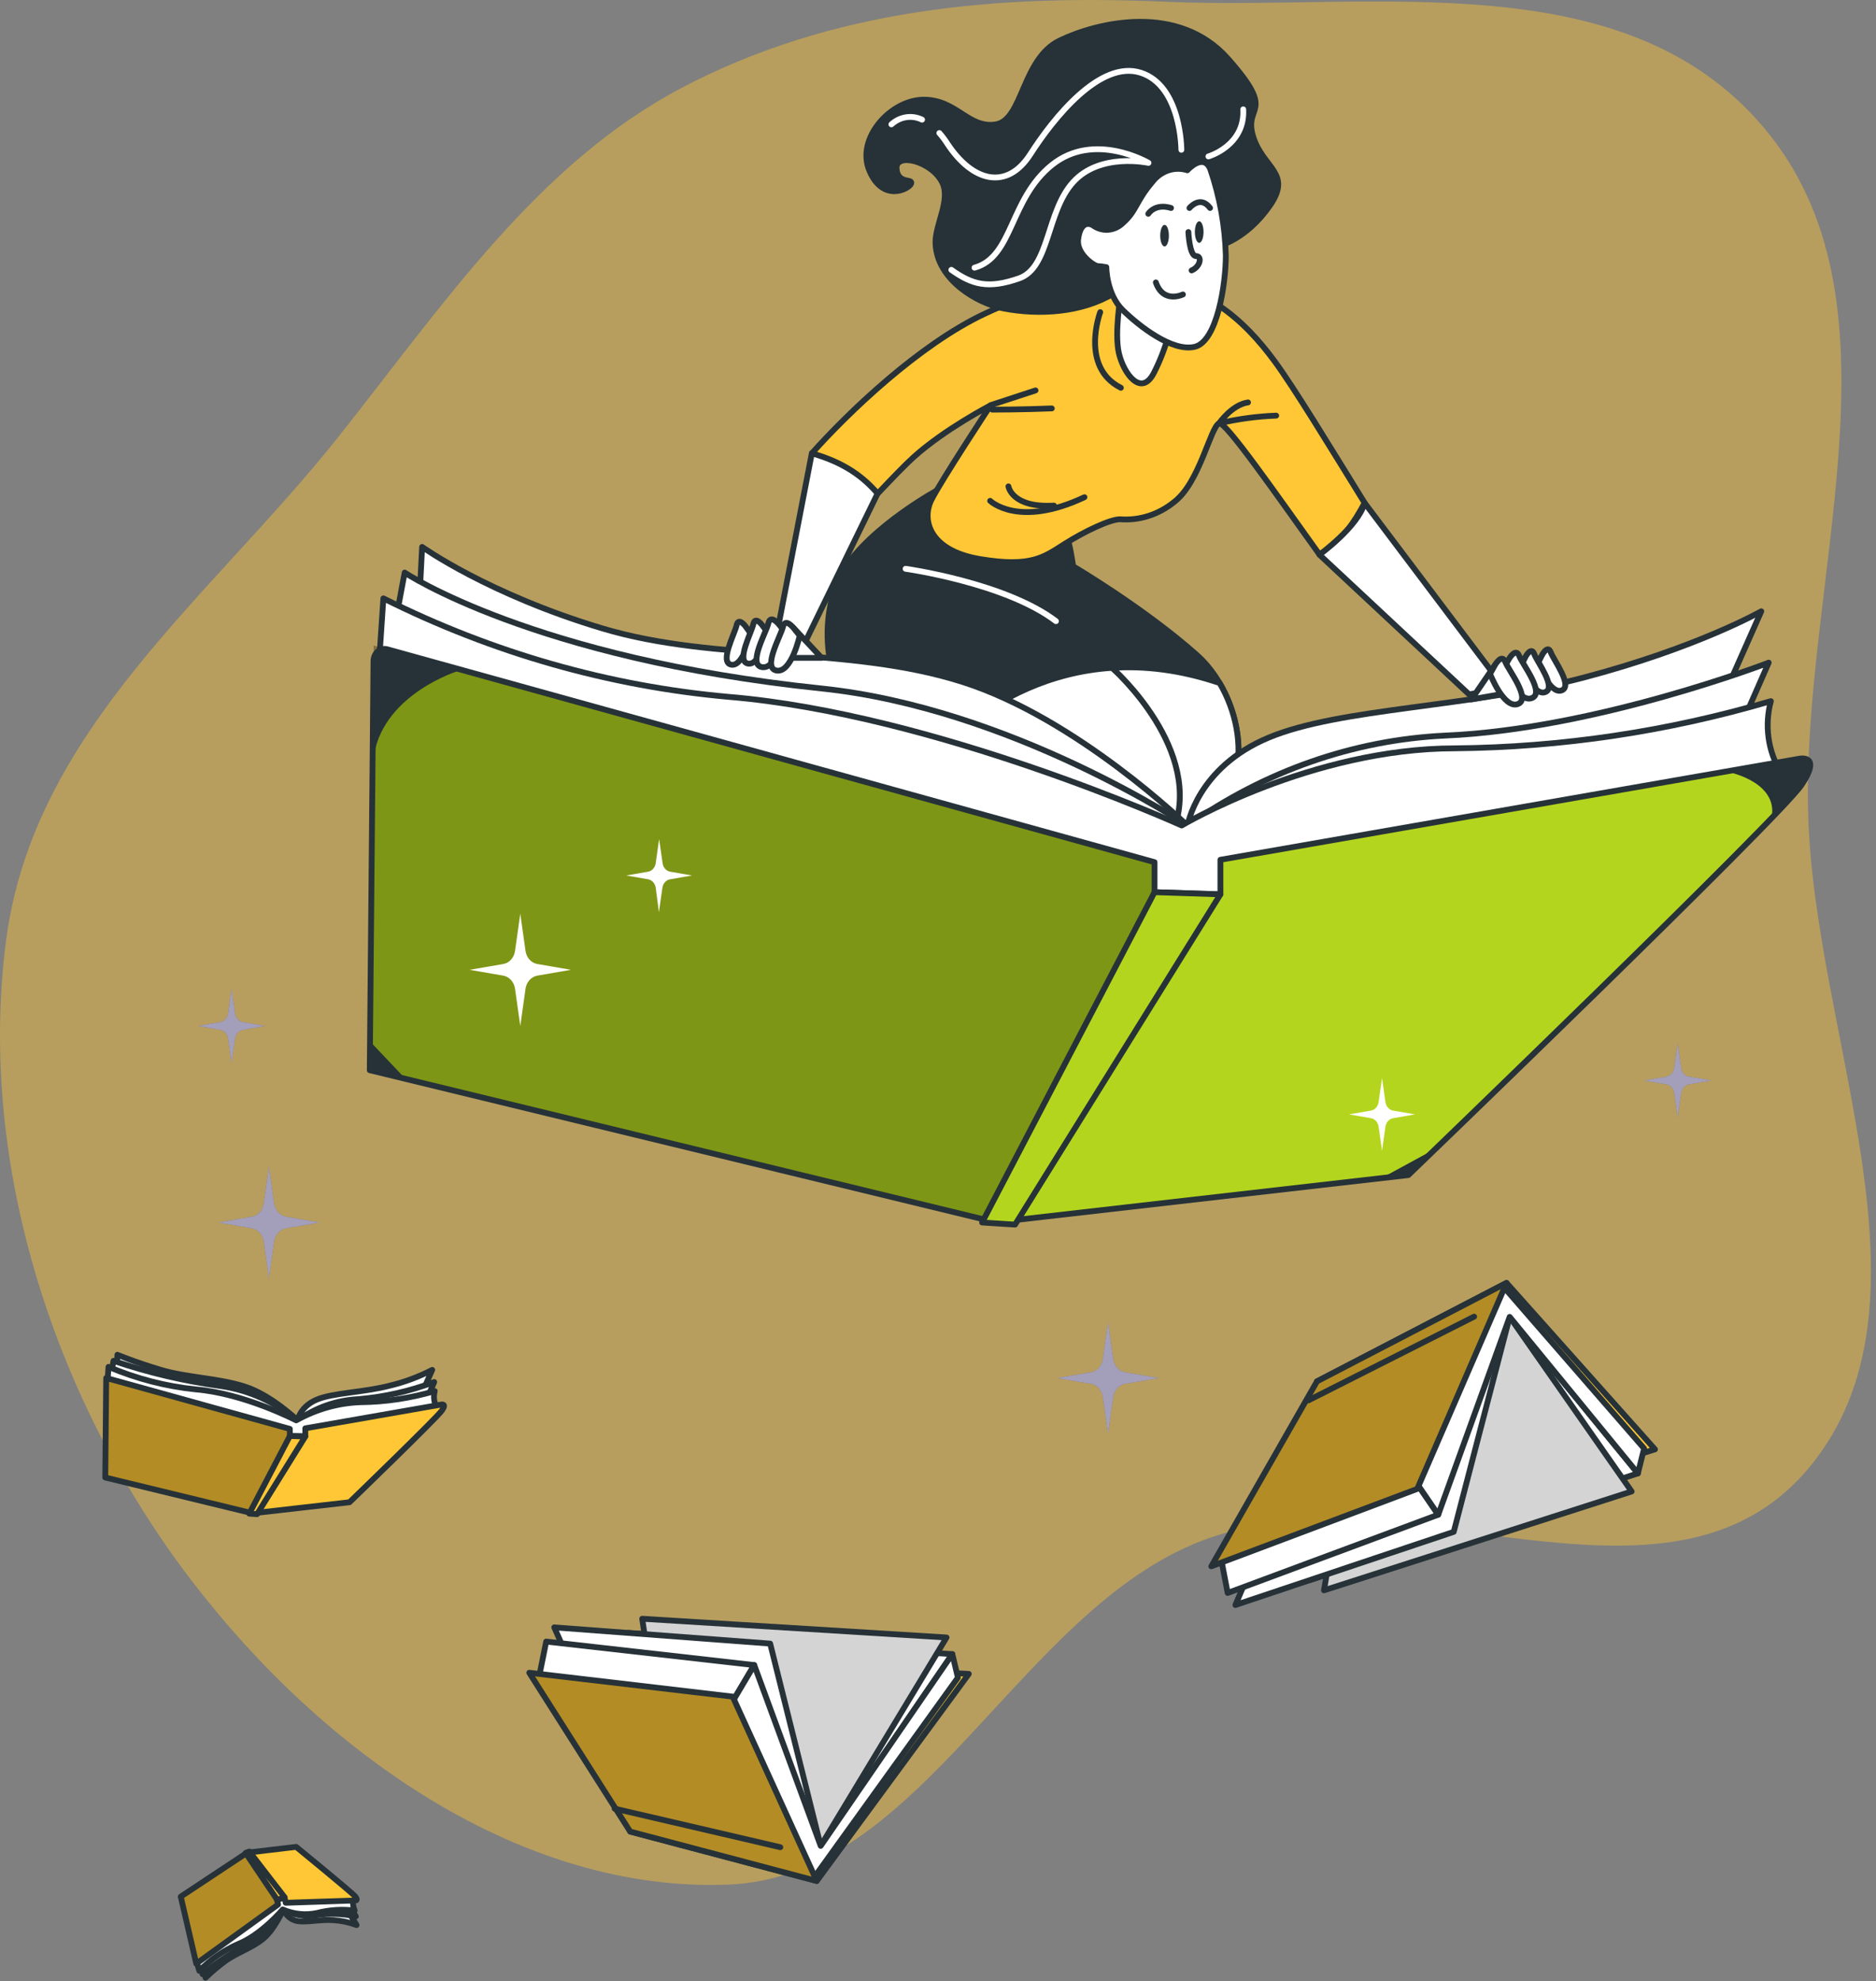 <svg width="323" height="341" viewBox="0 0 323 341" fill="none" xmlns="http://www.w3.org/2000/svg">
<rect x="0" y="0" width="323" height="341" fill="#808080" stroke="none"/>
<g clip-path="url(#clip0_3949_1848)">
<path fill-rule="evenodd" clip-rule="evenodd" d="M304.785 23.318C328.595 53.467 310.17 100.272 311.328 140.301C312.438 178.675 334.997 224.474 311.42 252.665C287.008 281.855 240.806 252.125 206.868 265.209C175.432 277.328 158.681 323.063 125.42 324.373C89.955 325.769 55.925 301.998 32.99 272.056C9.908 241.923 -4.014 201.103 1.03 161.981C5.724 125.573 36.474 102.682 58.394 75.022C76.45 52.239 92.712 28.058 117.454 15.073C143.506 1.399 171.961 -0.967 200.764 0.301C236.986 1.896 280.94 -6.875 304.785 23.318Z" fill="#FFC735" fill-opacity="0.43"/>
<path d="M51.235 244.465C51.235 244.465 46.763 240.128 42.138 238.646C37.512 237.163 32.181 237.133 27.573 235.741C22.966 234.349 20.214 233.177 20.214 233.177L19.979 237.784L51.045 247.069L72.299 240.559L74.417 235.781C72.101 236.974 69.672 237.878 67.176 238.475C62.55 239.687 57.372 239.687 54.503 240.909C51.633 242.131 51.235 244.465 51.235 244.465Z" fill="white" stroke="#263238" stroke-linecap="round" stroke-linejoin="round"/>
<path d="M19.544 234.219C25.616 236.274 31.841 237.732 38.145 238.576C42.887 239.288 47.389 241.313 51.235 244.465C54.362 242.253 57.963 240.995 61.671 240.819C66.132 240.445 70.533 239.453 74.769 237.864L73.439 240.869L50.61 245.817L19.073 236.703L19.544 234.219Z" fill="white" stroke="#263238" stroke-linecap="round" stroke-linejoin="round"/>
<path d="M18.684 235.26C23.509 237.306 28.565 238.611 33.71 239.137C42.11 239.838 50.999 244.465 50.999 244.465C54.438 242.546 58.212 241.48 62.061 241.34C66.38 241.299 70.677 240.656 74.851 239.427C74.721 239.907 74.689 240.412 74.756 240.908C74.823 241.403 74.989 241.875 75.24 242.292L50.918 248.021L18.521 237.604L18.684 235.26Z" fill="white" stroke="#263238" stroke-linecap="round" stroke-linejoin="round"/>
<path d="M18.286 237.173L49.905 245.938V247.139L52.566 247.22V245.837L75.947 241.751C75.947 241.751 76.97 241.49 76.101 242.752C75.232 244.014 60.178 258.558 60.178 258.558L43.469 260.461L18.123 254.301L18.286 237.173Z" fill="#FFC735"/>
<path opacity="0.3" d="M49.906 247.16V245.938L18.287 237.173L18.133 254.361L43.47 260.521L43.922 260.471L50.612 247.18L49.906 247.16Z" fill="black"/>
<path d="M18.286 237.173L49.905 245.938V247.139L52.566 247.22V245.837L75.947 241.751C75.947 241.751 76.97 241.49 76.101 242.752C75.232 244.014 60.178 258.558 60.178 258.558L43.469 260.461L18.123 254.301L18.286 237.173Z" stroke="#263238" stroke-linecap="round" stroke-linejoin="round"/>
<path d="M49.904 247.16L42.916 260.521L44.256 260.611L52.566 247.24L49.904 247.16Z" fill="#FFC735" stroke="#263238" stroke-linecap="round" stroke-linejoin="round"/>
<path d="M48.782 328.621C48.782 328.621 47.261 332.147 45.233 333.759C43.206 335.372 40.617 336.133 38.571 337.686C37.46 338.518 36.396 339.424 35.385 340.4L34.57 337.335L48.275 326.888L59.635 328.411L61.391 331.336C60.122 330.86 58.801 330.577 57.463 330.494C55.028 330.304 52.502 331.005 50.9 330.574C50.438 330.442 50.009 330.199 49.643 329.861C49.276 329.523 48.982 329.1 48.782 328.621Z" fill="white" stroke="#263238" stroke-linecap="round" stroke-linejoin="round"/>
<path d="M34.888 339.789C37.491 337.623 40.313 335.797 43.297 334.35C45.603 333.093 47.515 331.097 48.782 328.621C50.518 329.622 52.499 329.973 54.43 329.623C56.704 329.277 59.013 329.351 61.265 329.843L60.151 327.97L48.275 327.77L34.281 338.157L34.888 339.789Z" fill="white" stroke="#263238" stroke-linecap="round" stroke-linejoin="round"/>
<path d="M34.308 339.208C36.289 337.231 38.573 335.661 41.052 334.571C45.035 332.968 48.673 328.651 48.673 328.651C50.538 329.458 52.571 329.669 54.539 329.262C56.677 328.708 58.884 328.563 61.066 328.832C60.792 328.21 60.706 327.508 60.821 326.828L48.094 326.267L33.873 337.656L34.308 339.208Z" fill="white" stroke="#263238" stroke-linecap="round" stroke-linejoin="round"/>
<path d="M33.792 337.976L47.877 327.8L47.687 326.989L48.981 326.568L49.189 327.499L61.21 327.099C61.21 327.099 61.744 327.099 61.129 326.378C60.513 325.656 50.991 317.874 50.991 317.874L42.545 318.875L31.122 326.438L33.792 337.976Z" fill="#FFC735"/>
<path opacity="0.3" d="M47.723 326.989L47.913 327.8L33.828 337.976L31.131 326.408L42.554 318.845L42.781 318.815L48.067 326.878L47.723 326.989Z" fill="black"/>
<path d="M33.792 337.976L47.877 327.8L47.687 326.989L48.981 326.568L49.189 327.499L61.21 327.099C61.21 327.099 61.744 327.099 61.129 326.378C60.513 325.656 50.991 317.874 50.991 317.874L42.545 318.875L31.122 326.438L33.792 337.976Z" stroke="#263238" stroke-linecap="round" stroke-linejoin="round"/>
<path d="M47.723 326.988L42.292 318.915L42.925 318.675L49.017 326.568L47.723 326.988Z" fill="#FFC735" stroke="#263238" stroke-linecap="round" stroke-linejoin="round"/>
<path d="M259.384 220.807L284.947 249.453L230.364 266.471L226.752 237.754L259.384 220.807Z" fill="#FFC735" stroke="#263238" stroke-linecap="round" stroke-linejoin="round"/>
<path d="M282.005 253.59L225.548 271.95L230.101 238.936L258.588 224.873L282.005 253.59Z" fill="white" stroke="#263238" stroke-linecap="round" stroke-linejoin="round"/>
<path d="M259.928 226.656L280.928 256.705L227.956 273.722L234.111 237.604L259.928 226.656Z" fill="white"/>
<path opacity="0.17" d="M259.928 226.656L280.928 256.705L227.956 273.722L234.111 237.604L259.928 226.656Z" fill="black"/>
<path d="M259.928 226.656L280.928 256.705L227.956 273.722L234.111 237.604L259.928 226.656Z" stroke="#263238" stroke-linecap="round" stroke-linejoin="round"/>
<path d="M259.928 226.656L250.296 263.656L212.704 276.247L227.15 242.191L259.928 226.656Z" fill="white" stroke="#263238" stroke-linecap="round" stroke-linejoin="round"/>
<path d="M247.626 260.701L211.373 274.173L210.296 268.544L243.878 255.223L247.626 260.701Z" fill="white" stroke="#263238" stroke-linecap="round" stroke-linejoin="round"/>
<path d="M258.995 221.618L283.073 249.303L282.005 253.59L259.927 226.656L247.626 260.701L243.878 255.223L258.995 221.618Z" fill="white" stroke="#263238" stroke-linecap="round" stroke-linejoin="round"/>
<path d="M259.385 220.807L244.014 256.264L208.558 269.586L226.752 237.754L259.385 220.807Z" fill="#FFC735"/>
<path opacity="0.3" d="M259.385 220.807L244.014 256.264L208.558 269.586L226.752 237.754L259.385 220.807Z" fill="black"/>
<path d="M259.385 220.807L244.014 256.264L208.558 269.586L226.752 237.754L259.385 220.807Z" stroke="#263238" stroke-linecap="round" stroke-linejoin="round"/>
<path d="M225.286 241.02L253.809 226.616" stroke="#263238" stroke-linecap="round" stroke-linejoin="round"/>
<path d="M140.623 323.743L166.801 288.106L112.797 285.301L108.498 315.24L140.623 323.743Z" fill="#FFC735" stroke="#263238" stroke-linecap="round" stroke-linejoin="round"/>
<path d="M163.968 284.7L108.127 281.044L111.856 313.166L139.926 319.857L163.968 284.7Z" fill="white" stroke="#263238" stroke-linecap="round" stroke-linejoin="round"/>
<path d="M141.302 317.704L162.972 281.836L110.571 278.61L115.83 313.447L141.302 317.704Z" fill="white"/>
<path opacity="0.17" d="M141.302 317.704L162.972 281.836L110.571 278.61L115.83 313.447L141.302 317.704Z" fill="black"/>
<path d="M141.302 317.704L162.972 281.836L110.571 278.61L115.83 313.447L141.302 317.704Z" stroke="#263238" stroke-linecap="round" stroke-linejoin="round"/>
<path d="M141.302 317.704L132.603 282.887L95.427 280.093L109.005 310.652L141.302 317.704Z" fill="white" stroke="#263238" stroke-linecap="round" stroke-linejoin="round"/>
<path d="M129.86 286.583L94.042 282.537L92.838 288.496L125.995 293.094L129.86 286.583Z" fill="white" stroke="#263238" stroke-linecap="round" stroke-linejoin="round"/>
<path d="M140.243 323.032L164.927 288.747L163.968 284.7L141.302 317.704L129.86 286.583L125.995 293.094L140.243 323.032Z" fill="white" stroke="#263238" stroke-linecap="round" stroke-linejoin="round"/>
<path d="M140.623 323.743L126.149 292.012L91.127 287.905L108.498 315.24L140.623 323.743Z" fill="#FFC735"/>
<path opacity="0.3" d="M140.623 323.743L126.149 292.012L91.127 287.905L108.498 315.24L140.623 323.743Z" fill="black"/>
<path d="M140.623 323.743L126.149 292.012L91.127 287.905L108.498 315.24L140.623 323.743Z" stroke="#263238" stroke-linecap="round" stroke-linejoin="round"/>
<path d="M105.827 311.293L134.35 317.934" stroke="#263238" stroke-linecap="round" stroke-linejoin="round"/>
<path d="M161.85 84.106C161.85 84.106 149.992 90.446 145.249 98.129C140.506 105.811 141.891 119.994 149.195 124.581C156.5 129.169 182 146.016 199.986 143.612C217.972 141.208 215.202 120.865 206.114 112.772C197.026 104.679 184.77 97.468 184.77 97.468C184.77 97.468 184.181 93.101 183.385 91.568C182.588 90.036 173.509 80.17 161.85 84.106Z" fill="#263238" stroke="#263238" stroke-linecap="round" stroke-linejoin="round"/>
<path d="M209.988 117.56C183.068 108.445 165.335 124.762 159.777 131.012C170.911 137.412 187.313 145.275 199.986 143.582C215.03 141.569 215.546 126.995 209.988 117.56Z" fill="white" stroke="#263238" stroke-linecap="round" stroke-linejoin="round"/>
<path d="M191.685 115.156C191.685 115.156 207.499 129.179 201.959 143.141" stroke="#263238" stroke-linecap="round" stroke-linejoin="round"/>
<path d="M139.781 77.996L133.445 110.699H138.541L151.105 84.927C151.105 84.927 148.652 76.664 139.781 77.996Z" fill="white" stroke="#263238" stroke-linecap="round" stroke-linejoin="round"/>
<path d="M219.42 62.13C214.234 55.119 207.381 48.619 194.826 47.507C194.826 47.507 184.127 47.136 169.571 53.987C158.193 59.336 146.036 71.015 139.781 78.026C145.376 79.599 148.707 82.133 151.114 84.957C153.595 82.343 155.758 80.069 157.351 78.637C162.71 73.819 170.576 69.753 170.576 69.753C170.576 69.753 162.04 82.704 160.366 86.039C158.691 89.375 159.868 94.743 168.73 96.226C177.591 97.708 179.773 95.855 183.285 93.631C186.797 91.408 191.151 89.375 192.826 89.375C196.172 89.637 199.494 88.572 202.195 86.37C206.539 83.034 208.386 73.599 209.889 72.858C210.921 72.347 220.054 85.528 227.169 95.424L227.784 95.074C230.88 93.311 233.297 89.715 234.954 86.55C229.197 77.245 222.779 66.678 219.42 62.13Z" fill="#FFC735" stroke="#263238" stroke-linecap="round" stroke-linejoin="round"/>
<path d="M189.431 53.727C189.431 53.727 185.883 63.172 192.989 66.748" stroke="#263238" stroke-linecap="round" stroke-linejoin="round"/>
<path d="M170.576 69.723L178.288 67.199" stroke="#263238" stroke-linecap="round" stroke-linejoin="round"/>
<path d="M170.477 86.199C170.477 86.199 175.337 90.947 186.716 85.578" stroke="#263238" stroke-linecap="round" stroke-linejoin="round"/>
<path d="M214.876 69.262C212.07 69.673 209.889 72.868 209.889 72.868C213.127 72.105 216.419 71.659 219.728 71.536" stroke="#263238" stroke-linecap="round" stroke-linejoin="round"/>
<path d="M170.83 70.504C170.83 70.504 176.053 70.504 181.094 70.294" stroke="#263238" stroke-linecap="round" stroke-linejoin="round"/>
<path d="M173.627 83.715C173.627 83.715 174.188 87.441 181.466 87.021" stroke="#263238" stroke-linecap="round" stroke-linejoin="round"/>
<path d="M192.989 50.652C192.989 50.652 191.821 57.313 192.654 60.828C193.487 64.344 196.501 68.421 198.682 64.164C200.864 59.907 202.023 55.149 202.023 52.876C202.023 50.602 194.491 46.395 192.989 50.652Z" fill="white" stroke="#263238" stroke-linecap="round" stroke-linejoin="round"/>
<path d="M209.889 42.318C209.889 42.318 214.568 41.207 218.587 35.467C222.607 29.728 217.42 28.997 215.745 23.448C214.071 17.899 219.963 19.742 211.436 10.116C202.91 0.491 189.015 3.826 182.47 6.971C175.926 10.116 176.134 20.673 171.436 21.415C166.738 22.156 164.737 17.158 159.053 17.158C153.368 17.158 147.34 23.819 149.684 29.368C152.029 34.917 156.545 32.523 156.88 31.591C157.215 30.66 154.536 31.781 154.364 28.997C154.192 26.212 160.384 27.705 162.23 31.411C163.724 34.416 160.981 38.683 161.071 41.838C161.262 48.168 168.268 52.214 172.767 53.086C178.84 54.258 186.227 53.847 191.73 50.512C198.492 46.405 195.351 37.891 200.33 35.668C205.308 33.444 207.861 36.78 207.861 36.78L209.889 42.318Z" fill="#263238" stroke="#263238" stroke-linecap="round" stroke-linejoin="round"/>
<path d="M158.754 20.593C157.892 20.179 156.944 20.035 156.013 20.179C155.082 20.322 154.204 20.746 153.477 21.405" stroke="white" stroke-linecap="round" stroke-linejoin="round"/>
<path d="M203.399 25.782C203.399 25.782 203.399 14.764 196.41 12.52C189.422 10.277 181.439 20.253 177.401 26.543C173.364 32.833 167.444 31.331 163.09 24.7C162.681 24.061 162.227 23.458 161.732 22.897" stroke="white" stroke-linecap="round" stroke-linejoin="round"/>
<path d="M163.796 46.445C167.417 49.019 170.133 49.761 175.446 47.918C180.76 46.075 180.108 36.499 184.761 31.351C189.413 26.202 197.741 28.035 197.741 28.035C197.741 28.035 188.427 22.506 181.104 28.396C173.781 34.286 174.441 44.232 167.788 46.075" stroke="white" stroke-linecap="round" stroke-linejoin="round"/>
<path d="M208.06 26.924C208.06 26.924 214.396 25.081 214.053 18.821" stroke="white" stroke-linecap="round" stroke-linejoin="round"/>
<path d="M155.921 97.898C155.921 97.898 173.12 100.302 181.809 106.913" stroke="white" stroke-linecap="round" stroke-linejoin="round"/>
<path d="M204.43 29.307C203.359 28.967 202.222 28.976 201.155 29.331C200.087 29.686 199.135 30.373 198.411 31.311C195.569 34.636 195.695 36.319 193.324 38.392C192.616 39.076 191.725 39.484 190.787 39.551C189.849 39.618 188.918 39.341 188.137 38.763C187.132 38.212 185.964 38.582 185.63 41.167C185.295 43.751 188.472 45.794 188.979 45.794C189.483 45.824 189.984 45.888 190.481 45.984C190.481 45.984 190.481 50.612 193.324 53.386C196.166 56.161 201.86 60.608 205.707 59.687C209.554 58.765 211.056 48.949 211.056 43.951C210.916 38.883 210.013 33.877 208.386 29.137C207.209 26.212 204.43 29.307 204.43 29.307Z" fill="white" stroke="#263238" stroke-linecap="round" stroke-linejoin="round"/>
<path d="M201.253 40.556C201.253 41.557 200.927 42.419 200.511 42.419C200.094 42.419 199.76 41.587 199.76 40.556C199.76 39.524 200.094 38.703 200.511 38.703C200.927 38.703 201.253 39.534 201.253 40.556Z" fill="#263238"/>
<path d="M207.218 39.935C207.218 40.936 206.883 41.798 206.476 41.798C206.069 41.798 205.725 40.966 205.725 39.935C205.725 38.903 206.06 38.082 206.476 38.082C206.893 38.082 207.218 38.913 207.218 39.935Z" fill="#263238"/>
<path d="M197.705 36.8C197.705 36.8 198.818 34.947 201.624 35.798" stroke="#263238" stroke-linecap="round" stroke-linejoin="round"/>
<path d="M204.793 35.798C204.793 35.798 206.657 33.524 208.341 35.798" stroke="#263238" stroke-linecap="round" stroke-linejoin="round"/>
<path d="M204.611 39.935C204.611 39.935 204.792 44.071 205.915 44.071C207.037 44.071 206.657 45.924 205.164 46.545" stroke="#263238" stroke-linecap="round" stroke-linejoin="round"/>
<path d="M203.67 50.682C203.67 50.682 200.312 52.335 199.008 48.609" stroke="#263238" stroke-linecap="round" stroke-linejoin="round"/>
<path d="M204.457 142.11C204.457 142.11 185.448 123.66 165.751 117.38C146.054 111.1 123.388 114.054 103.7 108.155C84.012 102.255 72.679 94.132 72.679 94.132L71.675 113.694L203.833 153.198L294.244 125.513L303.25 105.21C303.25 105.21 292.243 111.48 272.555 116.649C252.867 121.817 230.808 121.807 218.452 126.945C206.096 132.084 204.457 142.11 204.457 142.11Z" fill="white" stroke="#263238" stroke-linecap="round" stroke-linejoin="round"/>
<path d="M69.674 98.549C69.674 98.549 91.725 113.323 141.402 118.492C174.125 121.887 204.458 142.11 204.458 142.11C217.749 132.706 233.051 127.357 248.812 126.605C274.836 125.503 304.527 114.054 304.527 114.054L298.869 126.945L201.787 147.979L67.674 109.217L69.674 98.549Z" fill="white" stroke="#263238" stroke-linecap="round" stroke-linejoin="round"/>
<path d="M66.008 102.987C84.776 112.366 104.863 118.099 125.389 119.934C161.081 122.889 203.453 142.08 203.453 142.08C203.453 142.08 225.802 128.798 250.523 128.798C268.884 128.625 287.153 125.896 304.898 120.675C304.346 122.715 304.209 124.866 304.497 126.971C304.785 129.077 305.491 131.086 306.563 132.855L203.118 157.244L65.338 112.923L66.008 102.987Z" fill="white" stroke="#263238" stroke-linecap="round" stroke-linejoin="round"/>
<path d="M66.678 111.751L198.782 148.39V153.558L210.124 153.929V147.979L309.541 130.631C309.541 130.631 313.877 129.519 310.211 135.058C306.545 140.597 242.485 202.247 242.485 202.247L171.427 210.37L63.664 184.198L64.306 113.774C64.308 113.455 64.376 113.14 64.504 112.854C64.632 112.568 64.818 112.318 65.046 112.123C65.275 111.928 65.541 111.793 65.823 111.728C66.106 111.664 66.398 111.672 66.678 111.751Z" fill="#B4D51E"/>
<path opacity="0.3" d="M198.783 153.558V148.39L64.334 111.11L63.674 184.198L171.428 210.41L173.356 210.19L201.797 153.658L198.783 153.558Z" fill="black"/>
<path d="M66.678 111.751L198.782 148.39V153.558L210.124 153.929V147.979L309.541 130.631C309.541 130.631 313.877 129.519 310.211 135.058C306.545 140.597 242.485 202.247 242.485 202.247L171.427 210.37L63.664 184.198L64.306 113.774C64.308 113.455 64.376 113.14 64.504 112.854C64.632 112.568 64.818 112.318 65.046 112.123C65.275 111.928 65.541 111.793 65.823 111.728C66.106 111.664 66.398 111.672 66.678 111.751Z" stroke="#263238" stroke-linecap="round" stroke-linejoin="round"/>
<path d="M198.782 153.558L169.092 210.41L174.767 210.771L210.124 153.929L198.782 153.558Z" fill="#B4D51E" stroke="#263238" stroke-linecap="round" stroke-linejoin="round"/>
<path d="M297.874 132.955C297.874 132.955 306.735 134.788 304.889 141.328L310.211 135.078C310.211 135.078 312.646 131.723 311.533 131.072C310.42 130.421 297.874 132.955 297.874 132.955Z" fill="#263238"/>
<path d="M78.925 115.467C78.925 115.467 66.388 119.303 64.441 129.67L64.333 113.774C64.333 113.774 64.713 111.38 66.695 111.771C68.678 112.161 78.925 115.467 78.925 115.467Z" fill="#263238"/>
<path d="M63.791 179.33L70.092 185.971L63.674 184.198L63.791 179.33Z" fill="#263238"/>
<path d="M237.95 202.718L246.495 198.07L241.996 202.387L237.95 202.718Z" fill="#263238"/>
<path d="M234.954 86.56L258.996 118.452L252.94 119.513L227.169 95.474C227.169 95.474 233.84 90.637 234.954 86.56Z" fill="white" stroke="#263238" stroke-linecap="round" stroke-linejoin="round"/>
<path d="M128.34 107.774C128.34 107.774 127.136 106.162 126.828 107.604C126.52 109.046 123.796 114.054 125.923 114.405C128.05 114.756 129.254 109.036 129.254 109.036L128.34 107.774Z" fill="white" stroke="#263238" stroke-linecap="round" stroke-linejoin="round"/>
<path d="M131.218 107.584C131.218 107.584 130.005 105.971 129.706 107.404C129.408 108.836 126.674 113.854 128.801 114.215C130.929 114.575 132.141 108.836 132.141 108.836L131.218 107.584Z" fill="white" stroke="#263238" stroke-linecap="round" stroke-linejoin="round"/>
<path d="M134.106 107.464C134.106 107.464 132.667 105.671 132.295 107.263C131.924 108.856 128.675 114.425 131.218 114.826C133.762 115.226 135.174 108.816 135.174 108.816L134.106 107.464Z" fill="white" stroke="#263238" stroke-linecap="round" stroke-linejoin="round"/>
<path d="M136.622 108.065L141.474 113.233H135.726L136.622 108.065Z" fill="white" stroke="#263238" stroke-linecap="round" stroke-linejoin="round"/>
<path d="M136.622 108.065C136.622 108.065 135.183 106.272 134.812 107.864C134.441 109.457 131.191 115.026 133.735 115.417C136.278 115.807 137.691 109.407 137.691 109.407L136.622 108.065Z" fill="white" stroke="#263238" stroke-linecap="round" stroke-linejoin="round"/>
<path d="M265.522 112.702C265.522 112.702 266.491 110.899 266.998 112.262C267.504 113.624 270.899 118.111 268.862 118.832C266.826 119.553 264.807 114.104 264.807 114.104L265.522 112.702Z" fill="white" stroke="#263238" stroke-linecap="round" stroke-linejoin="round"/>
<path d="M262.68 113.003C262.68 113.003 263.648 111.2 264.155 112.562C264.662 113.924 268.065 118.411 266.02 119.133C263.974 119.854 261.964 114.405 261.964 114.405L262.68 113.003Z" fill="white" stroke="#263238" stroke-linecap="round" stroke-linejoin="round"/>
<path d="M259.819 113.393C259.819 113.393 260.987 111.39 261.566 112.883C262.145 114.375 266.092 119.333 263.702 120.164C261.313 120.996 258.95 114.956 258.95 114.956L259.819 113.393Z" fill="white" stroke="#263238" stroke-linecap="round" stroke-linejoin="round"/>
<path d="M257.42 114.425L253.356 120.375L259.041 119.373L257.42 114.425Z" fill="white" stroke="#263238" stroke-linecap="round" stroke-linejoin="round"/>
<path d="M257.42 114.425C257.42 114.425 258.579 112.422 259.167 113.914C259.756 115.407 263.693 120.355 261.304 121.186C258.914 122.017 256.551 115.988 256.551 115.988L257.42 114.425Z" fill="white" stroke="#263238" stroke-linecap="round" stroke-linejoin="round"/>
<path d="M92.512 167.921L98.305 166.92L92.512 165.918C92.002 165.833 91.53 165.569 91.165 165.165C90.8 164.761 90.562 164.239 90.484 163.675L89.579 157.254L88.674 163.675C88.597 164.238 88.36 164.759 87.997 165.162C87.634 165.566 87.164 165.831 86.655 165.918L80.853 166.92L86.655 167.921C87.162 168.013 87.63 168.28 87.992 168.682C88.355 169.085 88.593 169.604 88.674 170.165L89.579 176.585L90.484 170.165C90.566 169.602 90.805 169.083 91.169 168.68C91.534 168.277 92.003 168.011 92.512 167.921Z" fill="white"/>
<path d="M49.234 211.412L55.037 210.41L49.234 209.408C48.727 209.317 48.257 209.051 47.894 208.649C47.53 208.246 47.289 207.727 47.207 207.165L46.302 200.745L45.396 207.165C45.318 207.729 45.079 208.25 44.714 208.654C44.35 209.057 43.878 209.321 43.369 209.408L37.566 210.41L43.369 211.412C43.878 211.499 44.35 211.763 44.714 212.167C45.079 212.57 45.318 213.092 45.396 213.655L46.302 220.076L47.207 213.655C47.289 213.093 47.53 212.574 47.894 212.172C48.257 211.769 48.727 211.503 49.234 211.412Z" fill="#463C74"/>
<path opacity="0.5" d="M49.234 211.412L55.037 210.41L49.234 209.408C48.727 209.317 48.257 209.051 47.894 208.649C47.53 208.246 47.289 207.727 47.207 207.165L46.302 200.745L45.396 207.165C45.318 207.729 45.079 208.25 44.714 208.654C44.35 209.057 43.878 209.321 43.369 209.408L37.566 210.41L43.369 211.412C43.878 211.499 44.35 211.763 44.714 212.167C45.079 212.57 45.318 213.092 45.396 213.655L46.302 220.076L47.207 213.655C47.289 213.093 47.53 212.574 47.894 212.172C48.257 211.769 48.727 211.503 49.234 211.412Z" fill="white"/>
<path d="M193.703 238.185L199.506 237.183L193.703 236.182C193.195 236.095 192.725 235.832 192.36 235.431C191.996 235.029 191.756 234.51 191.676 233.948L190.771 227.528L189.865 233.948C189.785 234.51 189.545 235.029 189.181 235.431C188.816 235.832 188.346 236.095 187.838 236.182L182.035 237.183L187.838 238.185C188.346 238.271 188.816 238.534 189.181 238.936C189.545 239.337 189.785 239.857 189.865 240.419L190.771 246.839L191.676 240.419C191.756 239.857 191.996 239.337 192.36 238.936C192.725 238.534 193.195 238.271 193.703 238.185Z" fill="#463C74"/>
<path opacity="0.5" d="M193.703 238.185L199.506 237.183L193.703 236.182C193.195 236.095 192.725 235.832 192.36 235.431C191.996 235.029 191.756 234.51 191.676 233.948L190.771 227.528L189.865 233.948C189.785 234.51 189.545 235.029 189.181 235.431C188.816 235.832 188.346 236.095 187.838 236.182L182.035 237.183L187.838 238.185C188.346 238.271 188.816 238.534 189.181 238.936C189.545 239.337 189.785 239.857 189.865 240.419L190.771 246.839L191.676 240.419C191.756 239.857 191.996 239.337 192.36 238.936C192.725 238.534 193.195 238.271 193.703 238.185Z" fill="white"/>
<path d="M41.812 177.257L45.65 176.585L41.812 175.914C41.475 175.857 41.164 175.682 40.923 175.416C40.682 175.149 40.524 174.805 40.472 174.432L39.875 170.195L39.269 174.432C39.217 174.805 39.059 175.149 38.818 175.416C38.577 175.682 38.266 175.857 37.929 175.914L34.091 176.585L37.929 177.257C38.266 177.314 38.577 177.489 38.818 177.755C39.059 178.022 39.217 178.366 39.269 178.739L39.875 182.976L40.472 178.739C40.524 178.366 40.682 178.022 40.923 177.755C41.164 177.489 41.475 177.314 41.812 177.257Z" fill="#463C74"/>
<path opacity="0.5" d="M41.812 177.257L45.65 176.585L41.812 175.914C41.475 175.857 41.164 175.682 40.923 175.416C40.682 175.149 40.524 174.805 40.472 174.432L39.875 170.195L39.269 174.432C39.217 174.805 39.059 175.149 38.818 175.416C38.577 175.682 38.266 175.857 37.929 175.914L34.091 176.585L37.929 177.257C38.266 177.314 38.577 177.489 38.818 177.755C39.059 178.022 39.217 178.366 39.269 178.739L39.875 182.976L40.472 178.739C40.524 178.366 40.682 178.022 40.923 177.755C41.164 177.489 41.475 177.314 41.812 177.257Z" fill="white"/>
<path d="M290.795 186.632L294.633 185.971L290.795 185.3C290.458 185.241 290.148 185.066 289.907 184.799C289.666 184.533 289.508 184.189 289.455 183.817L288.848 179.57L288.251 183.817C288.198 184.189 288.04 184.533 287.799 184.799C287.558 185.066 287.248 185.241 286.911 185.3L283.073 185.971L286.911 186.632C287.248 186.691 287.558 186.866 287.799 187.132C288.04 187.398 288.198 187.742 288.251 188.114L288.848 192.361L289.455 188.114C289.508 187.742 289.666 187.398 289.907 187.132C290.148 186.866 290.458 186.691 290.795 186.632Z" fill="#463C74"/>
<path opacity="0.5" d="M290.795 186.632L294.633 185.971L290.795 185.3C290.458 185.241 290.148 185.066 289.907 184.799C289.666 184.533 289.508 184.189 289.455 183.817L288.848 179.57L288.251 183.817C288.198 184.189 288.04 184.533 287.799 184.799C287.558 185.066 287.248 185.241 286.911 185.3L283.073 185.971L286.911 186.632C287.248 186.691 287.558 186.866 287.799 187.132C288.04 187.398 288.198 187.742 288.251 188.114L288.848 192.361L289.455 188.114C289.508 187.742 289.666 187.398 289.907 187.132C290.148 186.866 290.458 186.691 290.795 186.632Z" fill="white"/>
<path d="M115.395 151.335L119.152 150.684L115.395 150.033C115.066 149.975 114.761 149.804 114.525 149.543C114.289 149.282 114.134 148.945 114.083 148.58L113.485 144.413L112.897 148.58C112.844 148.944 112.689 149.281 112.453 149.541C112.217 149.802 111.913 149.974 111.584 150.033L107.819 150.684L111.584 151.335C111.913 151.393 112.217 151.565 112.453 151.826C112.689 152.087 112.844 152.423 112.897 152.787L113.449 156.994L114.046 152.827C114.093 152.449 114.25 152.099 114.493 151.829C114.737 151.56 115.054 151.386 115.395 151.335Z" fill="white"/>
<path d="M239.85 192.461L243.616 191.8L239.85 191.149C239.521 191.09 239.217 190.919 238.982 190.658C238.746 190.397 238.591 190.061 238.538 189.697L237.949 185.53L237.361 189.697C237.308 190.061 237.153 190.397 236.917 190.658C236.682 190.919 236.378 191.09 236.049 191.149L232.283 191.8L236.049 192.461C236.378 192.518 236.683 192.69 236.919 192.951C237.155 193.212 237.31 193.549 237.361 193.913L237.949 198.07L238.538 193.913C238.589 193.549 238.744 193.212 238.98 192.951C239.216 192.69 239.521 192.518 239.85 192.461Z" fill="white"/>
</g>
<defs>
<clipPath id="clip0_3949_1848">
<rect width="322.13" height="340.9" fill="white"/>
</clipPath>
</defs>
</svg>
